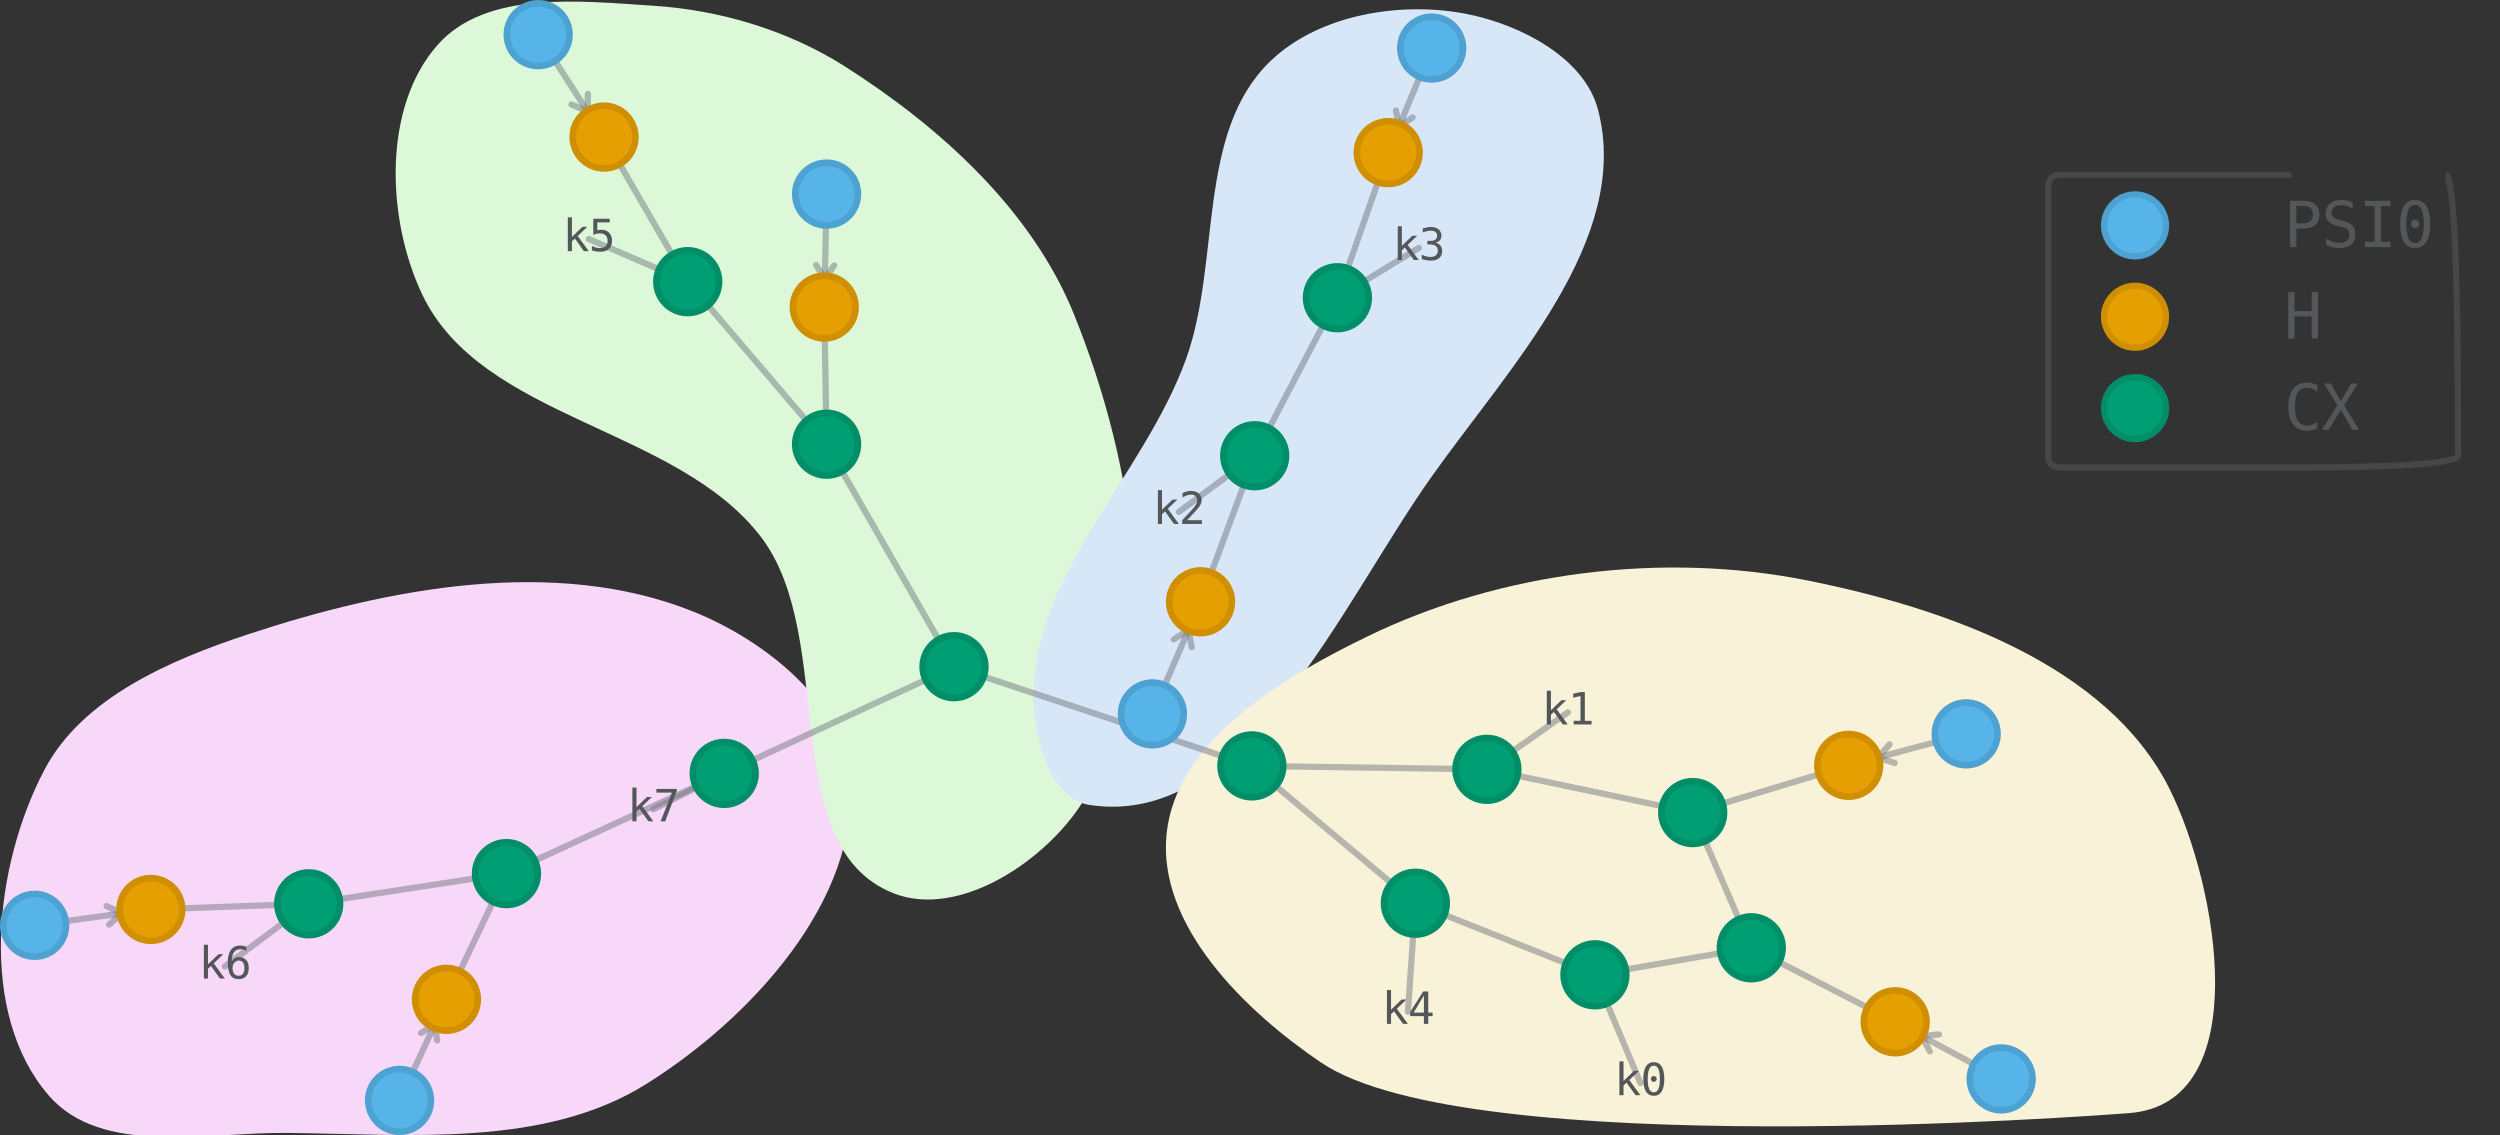 <?xml version="1.0" encoding="UTF-8" standalone="no"?>
<svg
   width="403.149pt"
   height="183.038pt"
   viewBox="0 0 403.149 183.038"
   version="1.1"
   id="svg112"
   sodipodi:docname="tn-distributed.svg"
   inkscape:version="1.3 (0e150ed, 2023-07-21)"
   xmlns:inkscape="http://www.inkscape.org/namespaces/inkscape"
   xmlns:sodipodi="http://sodipodi.sourceforge.net/DTD/sodipodi-0.dtd"
   xmlns:xlink="http://www.w3.org/1999/xlink"
   xmlns="http://www.w3.org/2000/svg"
   xmlns:svg="http://www.w3.org/2000/svg"
   xmlns:rdf="http://www.w3.org/1999/02/22-rdf-syntax-ns#"
   xmlns:cc="http://creativecommons.org/ns#"
   xmlns:dc="http://purl.org/dc/elements/1.1/">
  <rect x="0" y="0" width="403.149" height="183.038" fill="#333333" stroke="none"/>
  <sodipodi:namedview
     id="namedview112"
     pagecolor="#ffffff"
     bordercolor="#000000"
     borderopacity="0.25"
     inkscape:showpageshadow="2"
     inkscape:pageopacity="0.0"
     inkscape:pagecheckerboard="0"
     inkscape:deskcolor="#d1d1d1"
     inkscape:document-units="pt"
     inkscape:zoom="3.239047"
     inkscape:cx="269.36936"
     inkscape:cy="175.66896"
     inkscape:window-width="2560"
     inkscape:window-height="1359"
     inkscape:window-x="1470"
     inkscape:window-y="25"
     inkscape:window-maximized="1"
     inkscape:current-layer="svg112" />
  <defs
     id="defs1">
    <style
       type="text/css"
       id="style1">*{stroke-linejoin: round; stroke-linecap: butt}</style>
  </defs>
  <path
     style="fill:#f8d8f8;fill-opacity:1;stroke:none;stroke-width:3.3"
     d="m 39.827,102.345 c -12.417,4.111 -26.553,10.193 -32.648,21.766 -8.166,15.503 -10.784,39.323 0.695,52.562 8.496,9.798 25.469,5.889 38.437,6.02 19.472,0.197 41.378,2.455 57.887,-7.873 16.751,-10.478 34.521,-29.63 32.88,-49.32 -1.02,-12.243 -13.841,-22.274 -25.239,-26.86 -22.298,-8.972 -49.194,-3.849 -72.012,3.705 z"
     id="path115"
     sodipodi:nodetypes="aaaaaaaa" />
  <path
     style="fill:#dcf8d8;fill-opacity:1;stroke:none;stroke-width:3.3"
     d="M 70.623,7.178 C 61.67,17.224 62.306,35.311 68.076,47.468 c 9.606,20.24 41.046,21.327 54.646,39.132 12.393,16.225 2.347,49.842 21.303,57.424 10.609,4.243 24.846,-5.297 30.796,-15.051 13.589,-22.276 8.144,-54.066 -1.621,-78.264 C 166.393,33.843 151.511,20.392 136.151,10.651 127.06,4.886 116.098,1.614 105.355,0.926 93.616,0.175 78.449,-1.604 70.623,7.178 Z"
     id="path114"
     sodipodi:nodetypes="aaaaaaaaa" />
  <path
     style="fill:#d8e7f8;fill-opacity:1;stroke:none;stroke-width:3.3"
     d="M 204.921,9.802 C 192.872,21.311 196.922,42.216 191.26,57.887 184.39,76.902 165.913,93.151 166.716,113.353 c 0.247,6.226 2.74,15.475 8.896,16.44 25.192,3.948 40.502,-32.112 55.243,-52.918 C 243.376,59.202 263.163,38.663 257.7,17.705 255.518,9.332 245.277,4.045 236.799,2.309 226.106,0.119 212.815,2.263 204.921,9.802 Z"
     id="path113"
     sodipodi:nodetypes="aaaaaaaa" />
  <path
     style="fill:#f8f2d8;fill-opacity:1;stroke:none;stroke-width:3.3"
     d="m 220.663,102.558 c -13.684,6.622 -31.027,16.825 -32.545,31.951 -1.48,14.745 12.631,28.522 24.904,36.829 23.871,16.157 124.792,8.588 130.362,8.157 20.385,-1.578 14.312,-36.553 6.483,-52.267 -9.997,-20.068 -36.29,-29.166 -58.268,-33.597 -23.362,-4.71 -49.485,-1.454 -70.937,8.927 z"
     id="path112"
     sodipodi:nodetypes="aaasaaa" />
  <g
     id="line2d_1"
     transform="translate(-57.252,-126.641)">
    <path
       d="m 368.456,296.19 -1.314,-2.472 2.788,-0.263"
       clip-path="url(#pf2770eddc2)"
       style="fill:none;stroke:#737880;stroke-linecap:round;stroke-opacity:0.5"
       id="path2" />
  </g>
  <g
     id="line2d_2"
     transform="translate(-57.252,-126.641)">
    <path
       d="m 379.96,300.623 -17.092,-9.207"
       clip-path="url(#pf2770eddc2)"
       style="fill:none;stroke:#737880;stroke-linecap:round;stroke-opacity:0.5"
       id="path3" />
  </g>
  <g
     id="line2d_3"
     transform="translate(-57.252,-126.641)">
    <path
       d="M 362.788,249.696 360.109,248.79 361.976,246.665"
       clip-path="url(#pf2770eddc2)"
       style="fill:none;stroke:#737880;stroke-linecap:round;stroke-opacity:0.5"
       id="path4" />
  </g>
  <g
     id="line2d_4"
     transform="translate(-57.252,-126.641)">
    <path
       d="m 374.316,244.982 -18.942,5.077"
       clip-path="url(#pf2770eddc2)"
       style="fill:none;stroke:#737880;stroke-linecap:round;stroke-opacity:0.5"
       id="path5" />
  </g>
  <g
     id="line2d_5"
     transform="translate(-57.252,-126.641)">
    <path
       d="m 246.533,229.755 2.378,-1.549 0.515,2.791"
       clip-path="url(#pf2770eddc2)"
       style="fill:none;stroke:#737880;stroke-linecap:round;stroke-opacity:0.5"
       id="path6" />
  </g>
  <g
     id="line2d_6"
     transform="translate(-57.252,-126.641)">
    <path
       d="m 243.089,241.766 7.762,-18.08"
       clip-path="url(#pf2770eddc2)"
       style="fill:none;stroke:#737880;stroke-linecap:round;stroke-opacity:0.5"
       id="path7" />
  </g>
  <g
     id="line2d_7"
     transform="translate(-57.252,-126.641)">
    <path
       d="m 285.056,145.578 -2.191,1.463 -0.508,-2.585"
       clip-path="url(#pf2770eddc2)"
       style="fill:none;stroke:#737880;stroke-linecap:round;stroke-opacity:0.5"
       id="path8" />
  </g>
  <g
     id="line2d_8"
     transform="translate(-57.252,-126.641)">
    <path
       d="m 288.124,134.39 -7.012,16.868"
       clip-path="url(#pf2770eddc2)"
       style="fill:none;stroke:#737880;stroke-linecap:round;stroke-opacity:0.5"
       id="path9" />
  </g>
  <g
     id="line2d_9"
     transform="translate(-57.252,-126.641)">
    <path
       d="m 191.769,169.446 -1.502,2.156 -1.412,-2.216"
       clip-path="url(#pf2770eddc2)"
       style="fill:none;stroke:#737880;stroke-linecap:round;stroke-opacity:0.5"
       id="path10" />
  </g>
  <g
     id="line2d_10"
     transform="translate(-57.252,-126.641)">
    <path
       d="m 190.548,157.938 -0.376,18.218"
       clip-path="url(#pf2770eddc2)"
       style="fill:none;stroke:#737880;stroke-linecap:round;stroke-opacity:0.5"
       id="path11" />
  </g>
  <g
     id="line2d_11"
     transform="translate(-57.252,-126.641)">
    <path
       d="m 152.051,141.786 -0.047,2.832 -2.597,-1.132"
       clip-path="url(#pf2770eddc2)"
       style="fill:none;stroke:#737880;stroke-linecap:round;stroke-opacity:0.5"
       id="path12" />
  </g>
  <g
     id="line2d_12"
     transform="translate(-57.252,-126.641)">
    <path
       d="m 144.036,132.229 10.625,16.52"
       clip-path="url(#pf2770eddc2)"
       style="fill:none;stroke:#737880;stroke-linecap:round;stroke-opacity:0.5"
       id="path13" />
  </g>
  <g
     id="line2d_13"
     transform="translate(-57.252,-126.641)">
    <path
       d="m 74.441,272.746 2.454,1.192 -2.044,1.807"
       clip-path="url(#pf2770eddc2)"
       style="fill:none;stroke:#737880;stroke-linecap:round;stroke-opacity:0.5"
       id="path14" />
  </g>
  <g
     id="line2d_14"
     transform="translate(-57.252,-126.641)">
    <path
       d="m 62.84,275.859 18.74,-2.561"
       clip-path="url(#pf2770eddc2)"
       style="fill:none;stroke:#737880;stroke-linecap:round;stroke-opacity:0.5"
       id="path15" />
  </g>
  <g
     id="line2d_15"
     transform="translate(-57.252,-126.641)">
    <path
       d="m 125.147,293.22 2.211,-1.351 0.396,2.56"
       clip-path="url(#pf2770eddc2)"
       style="fill:none;stroke:#737880;stroke-linecap:round;stroke-opacity:0.5"
       id="path16" />
  </g>
  <g
     id="line2d_16"
     transform="translate(-57.252,-126.641)">
    <path
       d="m 121.687,304.091 7.561,-16.295"
       clip-path="url(#pf2770eddc2)"
       style="fill:none;stroke:#737880;stroke-linecap:round;stroke-opacity:0.5"
       id="path17" />
  </g>
  <g
     id="line2d_17"
     transform="translate(-57.252,-126.641)">
    <path
       d="m 362.868,291.416 -23.206,-11.933"
       clip-path="url(#pf2770eddc2)"
       style="fill:none;stroke:#737880;stroke-linecap:round;stroke-opacity:0.5"
       id="path18" />
  </g>
  <g
     id="line2d_18"
     transform="translate(-57.252,-126.641)">
    <path
       d="m 355.374,250.059 -25.155,7.619"
       clip-path="url(#pf2770eddc2)"
       style="fill:none;stroke:#737880;stroke-linecap:round;stroke-opacity:0.5"
       id="path19" />
  </g>
  <g
     id="line2d_19"
     transform="translate(-57.252,-126.641)">
    <path
       d="m 339.663,279.483 -9.444,-21.805"
       clip-path="url(#pf2770eddc2)"
       style="fill:none;stroke:#737880;stroke-linecap:round;stroke-opacity:0.5"
       id="path20" />
  </g>
  <g
     id="line2d_20"
     transform="translate(-57.252,-126.641)">
    <path
       d="m 250.851,223.686 8.735,-23.553"
       clip-path="url(#pf2770eddc2)"
       style="fill:none;stroke:#737880;stroke-linecap:round;stroke-opacity:0.5"
       id="path21" />
  </g>
  <g
     id="line2d_21"
     transform="translate(-57.252,-126.641)">
    <path
       d="m 281.112,151.258 -8.191,23.399"
       clip-path="url(#pf2770eddc2)"
       style="fill:none;stroke:#737880;stroke-linecap:round;stroke-opacity:0.5"
       id="path22" />
  </g>
  <g
     id="line2d_22"
     transform="translate(-57.252,-126.641)">
    <path
       d="M 259.586,200.133 247.36,209.178"
       clip-path="url(#pf2770eddc2)"
       style="fill:none;stroke:#737880;stroke-linecap:round;stroke-opacity:0.5"
       id="path23" />
  </g>
  <g
     id="line2d_23"
     transform="translate(-57.252,-126.641)">
    <path
       d="m 259.586,200.133 13.335,-25.476"
       clip-path="url(#pf2770eddc2)"
       style="fill:none;stroke:#737880;stroke-linecap:round;stroke-opacity:0.5"
       id="path24" />
  </g>
  <g
     id="line2d_24"
     transform="translate(-57.252,-126.641)">
    <path
       d="m 272.921,174.657 13.121,-8.037"
       clip-path="url(#pf2770eddc2)"
       style="fill:none;stroke:#737880;stroke-linecap:round;stroke-opacity:0.5"
       id="path25" />
  </g>
  <g
     id="line2d_25"
     transform="translate(-57.252,-126.641)">
    <path
       d="m 190.173,176.156 0.374,22.12"
       clip-path="url(#pf2770eddc2)"
       style="fill:none;stroke:#737880;stroke-linecap:round;stroke-opacity:0.5"
       id="path26" />
  </g>
  <g
     id="line2d_26"
     transform="translate(-57.252,-126.641)">
    <path
       d="m 154.661,148.748 13.497,23.316"
       clip-path="url(#pf2770eddc2)"
       style="fill:none;stroke:#737880;stroke-linecap:round;stroke-opacity:0.5"
       id="path27" />
  </g>
  <g
     id="line2d_27"
     transform="translate(-57.252,-126.641)">
    <path
       d="M 190.547,198.277 168.158,172.065"
       clip-path="url(#pf2770eddc2)"
       style="fill:none;stroke:#737880;stroke-linecap:round;stroke-opacity:0.5"
       id="path28" />
  </g>
  <g
     id="line2d_28"
     transform="translate(-57.252,-126.641)">
    <path
       d="m 168.158,172.065 -15.954,-6.878"
       clip-path="url(#pf2770eddc2)"
       style="fill:none;stroke:#737880;stroke-linecap:round;stroke-opacity:0.5"
       id="path29" />
  </g>
  <g
     id="line2d_29"
     transform="translate(-57.252,-126.641)">
    <path
       d="m 81.58,273.298 25.453,-0.907"
       clip-path="url(#pf2770eddc2)"
       style="fill:none;stroke:#737880;stroke-linecap:round;stroke-opacity:0.5"
       id="path30" />
  </g>
  <g
     id="line2d_30"
     transform="translate(-57.252,-126.641)">
    <path
       d="m 129.248,287.796 9.675,-20.276"
       clip-path="url(#pf2770eddc2)"
       style="fill:none;stroke:#737880;stroke-linecap:round;stroke-opacity:0.5"
       id="path31" />
  </g>
  <g
     id="line2d_31"
     transform="translate(-57.252,-126.641)">
    <path
       d="M 107.033,272.39 93.513,282.487"
       clip-path="url(#pf2770eddc2)"
       style="fill:none;stroke:#737880;stroke-linecap:round;stroke-opacity:0.5"
       id="path32" />
  </g>
  <g
     id="line2d_32"
     transform="translate(-57.252,-126.641)">
    <path
       d="m 107.033,272.39 31.89,-4.87"
       clip-path="url(#pf2770eddc2)"
       style="fill:none;stroke:#737880;stroke-linecap:round;stroke-opacity:0.5"
       id="path33" />
  </g>
  <g
     id="line2d_33"
     transform="translate(-57.252,-126.641)">
    <path
       d="m 190.547,198.277 20.546,35.874"
       clip-path="url(#pf2770eddc2)"
       style="fill:none;stroke:#737880;stroke-linecap:round;stroke-opacity:0.5"
       id="path34" />
  </g>
  <g
     id="line2d_34"
     transform="translate(-57.252,-126.641)">
    <path
       d="m 138.924,267.52 35.115,-16.163"
       clip-path="url(#pf2770eddc2)"
       style="fill:none;stroke:#737880;stroke-linecap:round;stroke-opacity:0.5"
       id="path35" />
  </g>
  <g
     id="line2d_35"
     transform="translate(-57.252,-126.641)">
    <path
       d="m 211.093,234.15 -37.054,17.207"
       clip-path="url(#pf2770eddc2)"
       style="fill:none;stroke:#737880;stroke-linecap:round;stroke-opacity:0.5"
       id="path36" />
  </g>
  <g
     id="line2d_36"
     transform="translate(-57.252,-126.641)">
    <path
       d="m 174.039,251.358 -11.424,5.778"
       clip-path="url(#pf2770eddc2)"
       style="fill:none;stroke:#737880;stroke-linecap:round;stroke-opacity:0.5"
       id="path37" />
  </g>
  <g
     id="line2d_37"
     transform="translate(-57.252,-126.641)">
    <path
       d="m 211.093,234.15 48.034,16.001"
       clip-path="url(#pf2770eddc2)"
       style="fill:none;stroke:#737880;stroke-linecap:round;stroke-opacity:0.5"
       id="path38" />
  </g>
  <g
     id="line2d_38"
     transform="translate(-57.252,-126.641)">
    <path
       d="m 330.219,257.678 -33.194,-6.976"
       clip-path="url(#pf2770eddc2)"
       style="fill:none;stroke:#737880;stroke-linecap:round;stroke-opacity:0.5"
       id="path39" />
  </g>
  <g
     id="line2d_39"
     transform="translate(-57.252,-126.641)">
    <path
       d="m 259.127,250.152 37.898,0.551"
       clip-path="url(#pf2770eddc2)"
       style="fill:none;stroke:#737880;stroke-linecap:round;stroke-opacity:0.5"
       id="path40" />
  </g>
  <g
     id="line2d_40"
     transform="translate(-57.252,-126.641)">
    <path
       d="m 297.025,250.702 13.051,-9.179"
       clip-path="url(#pf2770eddc2)"
       style="fill:none;stroke:#737880;stroke-linecap:round;stroke-opacity:0.5"
       id="path41" />
  </g>
  <g
     id="line2d_41"
     transform="translate(-57.252,-126.641)">
    <path
       d="m 259.127,250.152 26.367,22.146"
       clip-path="url(#pf2770eddc2)"
       style="fill:none;stroke:#737880;stroke-linecap:round;stroke-opacity:0.5"
       id="path42" />
  </g>
  <g
     id="line2d_42"
     transform="translate(-57.252,-126.641)">
    <path
       d="m 339.663,279.483 -25.21,4.358"
       clip-path="url(#pf2770eddc2)"
       style="fill:none;stroke:#737880;stroke-linecap:round;stroke-opacity:0.5"
       id="path43" />
  </g>
  <g
     id="line2d_43"
     transform="translate(-57.252,-126.641)">
    <path
       d="m 285.494,272.298 -1.197,17.502"
       clip-path="url(#pf2770eddc2)"
       style="fill:none;stroke:#737880;stroke-linecap:round;stroke-opacity:0.5"
       id="path44" />
  </g>
  <g
     id="line2d_44"
     transform="translate(-57.252,-126.641)">
    <path
       d="m 285.494,272.298 28.959,11.543"
       clip-path="url(#pf2770eddc2)"
       style="fill:none;stroke:#737880;stroke-linecap:round;stroke-opacity:0.5"
       id="path45" />
  </g>
  <g
     id="line2d_45"
     transform="translate(-57.252,-126.641)">
    <path
       d="m 314.453,283.841 7.333,17.458"
       clip-path="url(#pf2770eddc2)"
       style="fill:none;stroke:#737880;stroke-linecap:round;stroke-opacity:0.5"
       id="path46" />
  </g>
  <g
     id="patch_2"
     transform="translate(-57.252,-126.641)">
    <path
       d="M 247.36,209.178 Z"
       clip-path="url(#pf2770eddc2)"
       style="fill:#ffffff"
       id="path47" />
  </g>
  <g
     id="patch_3"
     transform="translate(-57.252,-126.641)">
    <path
       d="M 286.042,166.62 Z"
       clip-path="url(#pf2770eddc2)"
       style="fill:#ffffff"
       id="path48" />
  </g>
  <g
     id="patch_4"
     transform="translate(-57.252,-126.641)">
    <path
       d="M 152.205,165.186 Z"
       clip-path="url(#pf2770eddc2)"
       style="fill:#ffffff"
       id="path49" />
  </g>
  <g
     id="patch_5"
     transform="translate(-57.252,-126.641)">
    <path
       d="M 93.513,282.487 Z"
       clip-path="url(#pf2770eddc2)"
       style="fill:#ffffff"
       id="path50" />
  </g>
  <g
     id="patch_6"
     transform="translate(-57.252,-126.641)">
    <path
       d="M 162.615,257.136 Z"
       clip-path="url(#pf2770eddc2)"
       style="fill:#ffffff"
       id="path51" />
  </g>
  <g
     id="patch_7"
     transform="translate(-57.252,-126.641)">
    <path
       d="M 310.076,241.523 Z"
       clip-path="url(#pf2770eddc2)"
       style="fill:#ffffff"
       id="path52" />
  </g>
  <g
     id="patch_8"
     transform="translate(-57.252,-126.641)">
    <path
       d="M 284.297,289.8 Z"
       clip-path="url(#pf2770eddc2)"
       style="fill:#ffffff"
       id="path53" />
  </g>
  <g
     id="patch_9"
     transform="translate(-57.252,-126.641)">
    <path
       d="M 321.785,301.299 Z"
       clip-path="url(#pf2770eddc2)"
       style="fill:#ffffff"
       id="path54" />
  </g>
  <g
     id="patch_10"
     transform="translate(-57.252,-126.641)">
    <path
       d="m 379.96,305.675 c 1.34,0 2.625,-0.532 3.573,-1.48 0.947,-0.947 1.48,-2.233 1.48,-3.573 0,-1.34 -0.532,-2.625 -1.48,-3.573 -0.947,-0.947 -2.233,-1.48 -3.573,-1.48 -1.34,0 -2.625,0.532 -3.573,1.48 -0.947,0.947 -1.48,2.233 -1.48,3.573 0,1.34 0.532,2.625 1.48,3.573 0.947,0.947 2.233,1.48 3.573,1.48 z"
       clip-path="url(#pf2770eddc2)"
       style="fill:#56b4e9;stroke:#4da2d2;stroke-width:1.07;stroke-linejoin:miter"
       id="path55" />
  </g>
  <g
     id="patch_11"
     transform="translate(-57.252,-126.641)">
    <path
       d="m 374.316,250.035 c 1.34,0 2.625,-0.532 3.573,-1.48 0.947,-0.947 1.48,-2.233 1.48,-3.573 0,-1.34 -0.532,-2.625 -1.48,-3.573 -0.947,-0.947 -2.233,-1.48 -3.573,-1.48 -1.34,0 -2.625,0.532 -3.573,1.48 -0.947,0.947 -1.48,2.233 -1.48,3.573 0,1.34 0.532,2.625 1.48,3.573 0.947,0.947 2.233,1.48 3.573,1.48 z"
       clip-path="url(#pf2770eddc2)"
       style="fill:#56b4e9;stroke:#4da2d2;stroke-width:1.07;stroke-linejoin:miter"
       id="path56" />
  </g>
  <g
     id="patch_12"
     transform="translate(-57.252,-126.641)">
    <path
       d="m 243.089,246.819 c 1.34,0 2.625,-0.532 3.573,-1.48 0.947,-0.947 1.48,-2.233 1.48,-3.573 0,-1.34 -0.532,-2.625 -1.48,-3.573 -0.947,-0.947 -2.233,-1.48 -3.573,-1.48 -1.34,0 -2.625,0.532 -3.573,1.48 -0.947,0.947 -1.48,2.233 -1.48,3.573 0,1.34 0.532,2.625 1.48,3.573 0.947,0.947 2.233,1.48 3.573,1.48 z"
       clip-path="url(#pf2770eddc2)"
       style="fill:#56b4e9;stroke:#4da2d2;stroke-width:1.07;stroke-linejoin:miter"
       id="path57" />
  </g>
  <g
     id="patch_13"
     transform="translate(-57.252,-126.641)">
    <path
       d="m 288.124,139.442 c 1.34,0 2.625,-0.532 3.573,-1.48 0.947,-0.947 1.48,-2.233 1.48,-3.573 0,-1.34 -0.532,-2.625 -1.48,-3.573 -0.947,-0.947 -2.233,-1.48 -3.573,-1.48 -1.34,0 -2.625,0.532 -3.573,1.48 -0.947,0.947 -1.48,2.233 -1.48,3.573 0,1.34 0.532,2.625 1.48,3.573 0.947,0.947 2.233,1.48 3.573,1.48 z"
       clip-path="url(#pf2770eddc2)"
       style="fill:#56b4e9;stroke:#4da2d2;stroke-width:1.07;stroke-linejoin:miter"
       id="path58" />
  </g>
  <g
     id="patch_14"
     transform="translate(-57.252,-126.641)">
    <path
       d="m 190.548,162.991 c 1.34,0 2.625,-0.532 3.573,-1.48 0.947,-0.947 1.48,-2.233 1.48,-3.573 0,-1.34 -0.532,-2.625 -1.48,-3.573 -0.947,-0.947 -2.233,-1.48 -3.573,-1.48 -1.34,0 -2.625,0.532 -3.573,1.48 -0.947,0.947 -1.48,2.233 -1.48,3.573 0,1.34 0.532,2.625 1.48,3.573 0.947,0.947 2.233,1.48 3.573,1.48 z"
       clip-path="url(#pf2770eddc2)"
       style="fill:#56b4e9;stroke:#4da2d2;stroke-width:1.07;stroke-linejoin:miter"
       id="path59" />
  </g>
  <g
     id="patch_15"
     transform="translate(-57.252,-126.641)">
    <path
       d="m 144.036,137.281 c 1.34,0 2.625,-0.532 3.573,-1.48 0.947,-0.947 1.48,-2.233 1.48,-3.573 0,-1.34 -0.532,-2.625 -1.48,-3.573 -0.947,-0.947 -2.233,-1.48 -3.573,-1.48 -1.34,0 -2.625,0.532 -3.573,1.48 -0.947,0.947 -1.48,2.233 -1.48,3.573 0,1.34 0.532,2.625 1.48,3.573 0.947,0.947 2.233,1.48 3.573,1.48 z"
       clip-path="url(#pf2770eddc2)"
       style="fill:#56b4e9;stroke:#4da2d2;stroke-width:1.07;stroke-linejoin:miter"
       id="path60" />
  </g>
  <g
     id="patch_16"
     transform="translate(-57.252,-126.641)">
    <path
       d="m 62.84,280.911 c 1.34,0 2.625,-0.532 3.573,-1.48 0.947,-0.947 1.48,-2.233 1.48,-3.573 0,-1.34 -0.532,-2.625 -1.48,-3.573 -0.947,-0.947 -2.233,-1.48 -3.573,-1.48 -1.34,0 -2.625,0.532 -3.573,1.48 -0.947,0.947 -1.48,2.233 -1.48,3.573 0,1.34 0.532,2.625 1.48,3.573 0.947,0.947 2.233,1.48 3.573,1.48 z"
       clip-path="url(#pf2770eddc2)"
       style="fill:#56b4e9;stroke:#4da2d2;stroke-width:1.07;stroke-linejoin:miter"
       id="path61" />
  </g>
  <g
     id="patch_17"
     transform="translate(-57.252,-126.641)">
    <path
       d="m 121.687,309.144 c 1.34,0 2.625,-0.532 3.573,-1.48 0.947,-0.947 1.48,-2.233 1.48,-3.573 0,-1.34 -0.532,-2.625 -1.48,-3.573 -0.947,-0.947 -2.233,-1.48 -3.573,-1.48 -1.34,0 -2.625,0.532 -3.573,1.48 -0.947,0.947 -1.48,2.233 -1.48,3.573 0,1.34 0.532,2.625 1.48,3.573 0.947,0.947 2.233,1.48 3.573,1.48 z"
       clip-path="url(#pf2770eddc2)"
       style="fill:#56b4e9;stroke:#4da2d2;stroke-width:1.07;stroke-linejoin:miter"
       id="path62" />
  </g>
  <g
     id="patch_18"
     transform="translate(-57.252,-126.641)">
    <path
       d="m 362.868,296.468 c 1.34,0 2.625,-0.532 3.573,-1.48 0.947,-0.947 1.48,-2.233 1.48,-3.573 0,-1.34 -0.532,-2.625 -1.48,-3.573 -0.947,-0.947 -2.233,-1.48 -3.573,-1.48 -1.34,0 -2.625,0.532 -3.573,1.48 -0.947,0.947 -1.48,2.233 -1.48,3.573 0,1.34 0.532,2.625 1.48,3.573 0.947,0.947 2.233,1.48 3.573,1.48 z"
       clip-path="url(#pf2770eddc2)"
       style="fill:#e69f00;stroke:#cf8f00;stroke-width:1.07;stroke-linejoin:miter"
       id="path63" />
  </g>
  <g
     id="patch_19"
     transform="translate(-57.252,-126.641)">
    <path
       d="m 355.374,255.112 c 1.34,0 2.625,-0.532 3.573,-1.48 0.947,-0.947 1.48,-2.233 1.48,-3.573 0,-1.34 -0.532,-2.625 -1.48,-3.573 -0.947,-0.947 -2.233,-1.48 -3.573,-1.48 -1.34,0 -2.625,0.532 -3.573,1.48 -0.947,0.947 -1.48,2.233 -1.48,3.573 0,1.34 0.532,2.625 1.48,3.573 0.947,0.947 2.233,1.48 3.573,1.48 z"
       clip-path="url(#pf2770eddc2)"
       style="fill:#e69f00;stroke:#cf8f00;stroke-width:1.07;stroke-linejoin:miter"
       id="path64" />
  </g>
  <g
     id="patch_20"
     transform="translate(-57.252,-126.641)">
    <path
       d="m 250.851,228.738 c 1.34,0 2.625,-0.532 3.573,-1.48 0.947,-0.947 1.48,-2.233 1.48,-3.573 0,-1.34 -0.532,-2.625 -1.48,-3.573 -0.947,-0.947 -2.233,-1.48 -3.573,-1.48 -1.34,0 -2.625,0.532 -3.573,1.48 -0.947,0.947 -1.48,2.233 -1.48,3.573 0,1.34 0.532,2.625 1.48,3.573 0.947,0.947 2.233,1.48 3.573,1.48 z"
       clip-path="url(#pf2770eddc2)"
       style="fill:#e69f00;stroke:#cf8f00;stroke-width:1.07;stroke-linejoin:miter"
       id="path65" />
  </g>
  <g
     id="patch_21"
     transform="translate(-57.252,-126.641)">
    <path
       d="m 281.112,156.31 c 1.34,0 2.625,-0.532 3.573,-1.48 0.947,-0.947 1.48,-2.233 1.48,-3.573 0,-1.34 -0.532,-2.625 -1.48,-3.573 -0.947,-0.947 -2.233,-1.48 -3.573,-1.48 -1.34,0 -2.625,0.532 -3.573,1.48 -0.947,0.947 -1.48,2.233 -1.48,3.573 0,1.34 0.532,2.625 1.48,3.573 0.947,0.947 2.233,1.48 3.573,1.48 z"
       clip-path="url(#pf2770eddc2)"
       style="fill:#e69f00;stroke:#cf8f00;stroke-width:1.07;stroke-linejoin:miter"
       id="path66" />
  </g>
  <g
     id="patch_22"
     transform="translate(-57.252,-126.641)">
    <path
       d="m 190.173,181.209 c 1.34,0 2.625,-0.532 3.573,-1.48 0.947,-0.947 1.48,-2.233 1.48,-3.573 0,-1.34 -0.532,-2.625 -1.48,-3.573 -0.947,-0.947 -2.233,-1.48 -3.573,-1.48 -1.34,0 -2.625,0.532 -3.573,1.48 -0.947,0.947 -1.48,2.233 -1.48,3.573 0,1.34 0.532,2.625 1.48,3.573 0.947,0.947 2.233,1.48 3.573,1.48 z"
       clip-path="url(#pf2770eddc2)"
       style="fill:#e69f00;stroke:#cf8f00;stroke-width:1.07;stroke-linejoin:miter"
       id="path67" />
  </g>
  <g
     id="patch_23"
     transform="translate(-57.252,-126.641)">
    <path
       d="m 154.661,153.801 c 1.34,0 2.625,-0.532 3.573,-1.48 0.947,-0.947 1.48,-2.233 1.48,-3.573 0,-1.34 -0.532,-2.625 -1.48,-3.573 -0.947,-0.947 -2.233,-1.48 -3.573,-1.48 -1.34,0 -2.625,0.532 -3.573,1.48 -0.947,0.947 -1.48,2.233 -1.48,3.573 0,1.34 0.532,2.625 1.48,3.573 0.947,0.947 2.233,1.48 3.573,1.48 z"
       clip-path="url(#pf2770eddc2)"
       style="fill:#e69f00;stroke:#cf8f00;stroke-width:1.07;stroke-linejoin:miter"
       id="path68" />
  </g>
  <g
     id="patch_24"
     transform="translate(-57.252,-126.641)">
    <path
       d="m 81.58,278.35 c 1.34,0 2.625,-0.532 3.573,-1.48 0.947,-0.947 1.48,-2.233 1.48,-3.573 0,-1.34 -0.532,-2.625 -1.48,-3.573 -0.947,-0.947 -2.233,-1.48 -3.573,-1.48 -1.34,0 -2.625,0.532 -3.573,1.48 -0.947,0.947 -1.48,2.233 -1.48,3.573 0,1.34 0.532,2.625 1.48,3.573 0.947,0.947 2.233,1.48 3.573,1.48 z"
       clip-path="url(#pf2770eddc2)"
       style="fill:#e69f00;stroke:#cf8f00;stroke-width:1.07;stroke-linejoin:miter"
       id="path69" />
  </g>
  <g
     id="patch_25"
     transform="translate(-57.252,-126.641)">
    <path
       d="m 129.248,292.848 c 1.34,0 2.625,-0.532 3.573,-1.48 0.947,-0.947 1.48,-2.233 1.48,-3.573 0,-1.34 -0.532,-2.625 -1.48,-3.573 -0.947,-0.947 -2.233,-1.48 -3.573,-1.48 -1.34,0 -2.625,0.532 -3.573,1.48 -0.947,0.947 -1.48,2.233 -1.48,3.573 0,1.34 0.532,2.625 1.48,3.573 0.947,0.947 2.233,1.48 3.573,1.48 z"
       clip-path="url(#pf2770eddc2)"
       style="fill:#e69f00;stroke:#cf8f00;stroke-width:1.07;stroke-linejoin:miter"
       id="path70" />
  </g>
  <g
     id="patch_26"
     transform="translate(-57.252,-126.641)">
    <path
       d="m 339.663,284.535 c 1.34,0 2.625,-0.532 3.573,-1.48 0.947,-0.947 1.48,-2.233 1.48,-3.573 0,-1.34 -0.532,-2.625 -1.48,-3.573 -0.947,-0.947 -2.233,-1.48 -3.573,-1.48 -1.34,0 -2.625,0.532 -3.573,1.48 -0.947,0.947 -1.48,2.233 -1.48,3.573 0,1.34 0.532,2.625 1.48,3.573 0.947,0.947 2.233,1.48 3.573,1.48 z"
       clip-path="url(#pf2770eddc2)"
       style="fill:#009e73;stroke:#008e68;stroke-width:1.07;stroke-linejoin:miter"
       id="path71" />
  </g>
  <g
     id="patch_27"
     transform="translate(-57.252,-126.641)">
    <path
       d="m 330.219,262.73 c 1.34,0 2.625,-0.532 3.573,-1.48 0.947,-0.947 1.48,-2.233 1.48,-3.573 0,-1.34 -0.532,-2.625 -1.48,-3.573 -0.947,-0.947 -2.233,-1.48 -3.573,-1.48 -1.34,0 -2.625,0.532 -3.573,1.48 -0.947,0.947 -1.48,2.233 -1.48,3.573 0,1.34 0.532,2.625 1.48,3.573 0.947,0.947 2.233,1.48 3.573,1.48 z"
       clip-path="url(#pf2770eddc2)"
       style="fill:#009e73;stroke:#008e68;stroke-width:1.07;stroke-linejoin:miter"
       id="path72" />
  </g>
  <g
     id="patch_28"
     transform="translate(-57.252,-126.641)">
    <path
       d="m 259.586,205.186 c 1.34,0 2.625,-0.532 3.573,-1.48 0.947,-0.947 1.48,-2.233 1.48,-3.573 0,-1.34 -0.532,-2.625 -1.48,-3.573 -0.947,-0.947 -2.233,-1.48 -3.573,-1.48 -1.34,0 -2.625,0.532 -3.573,1.48 -0.947,0.947 -1.48,2.233 -1.48,3.573 0,1.34 0.532,2.625 1.48,3.573 0.947,0.947 2.233,1.48 3.573,1.48 z"
       clip-path="url(#pf2770eddc2)"
       style="fill:#009e73;stroke:#008e68;stroke-width:1.07;stroke-linejoin:miter"
       id="path73" />
  </g>
  <g
     id="patch_29"
     transform="translate(-57.252,-126.641)">
    <path
       d="m 272.921,179.709 c 1.34,0 2.625,-0.532 3.573,-1.48 0.947,-0.947 1.48,-2.233 1.48,-3.573 0,-1.34 -0.532,-2.625 -1.48,-3.573 -0.947,-0.947 -2.233,-1.48 -3.573,-1.48 -1.34,0 -2.625,0.532 -3.573,1.48 -0.947,0.947 -1.48,2.233 -1.48,3.573 0,1.34 0.532,2.625 1.48,3.573 0.947,0.947 2.233,1.48 3.573,1.48 z"
       clip-path="url(#pf2770eddc2)"
       style="fill:#009e73;stroke:#008e68;stroke-width:1.07;stroke-linejoin:miter"
       id="path74" />
  </g>
  <g
     id="patch_30"
     transform="translate(-57.252,-126.641)">
    <path
       d="m 190.547,203.329 c 1.34,0 2.625,-0.532 3.573,-1.48 0.947,-0.947 1.48,-2.233 1.48,-3.573 0,-1.34 -0.532,-2.625 -1.48,-3.573 -0.947,-0.947 -2.233,-1.48 -3.573,-1.48 -1.34,0 -2.625,0.532 -3.573,1.48 -0.947,0.947 -1.48,2.233 -1.48,3.573 0,1.34 0.532,2.625 1.48,3.573 0.947,0.947 2.233,1.48 3.573,1.48 z"
       clip-path="url(#pf2770eddc2)"
       style="fill:#009e73;stroke:#008e68;stroke-width:1.07;stroke-linejoin:miter"
       id="path75" />
  </g>
  <g
     id="patch_31"
     transform="translate(-57.252,-126.641)">
    <path
       d="m 168.158,177.117 c 1.34,0 2.625,-0.532 3.573,-1.48 0.947,-0.947 1.48,-2.233 1.48,-3.573 0,-1.34 -0.532,-2.625 -1.48,-3.573 -0.947,-0.947 -2.233,-1.48 -3.573,-1.48 -1.34,0 -2.625,0.532 -3.573,1.48 -0.947,0.947 -1.48,2.233 -1.48,3.573 0,1.34 0.532,2.625 1.48,3.573 0.947,0.947 2.233,1.48 3.573,1.48 z"
       clip-path="url(#pf2770eddc2)"
       style="fill:#009e73;stroke:#008e68;stroke-width:1.07;stroke-linejoin:miter"
       id="path76" />
  </g>
  <g
     id="patch_32"
     transform="translate(-57.252,-126.641)">
    <path
       d="m 107.033,277.443 c 1.34,0 2.625,-0.532 3.573,-1.48 0.947,-0.947 1.48,-2.233 1.48,-3.573 0,-1.34 -0.532,-2.625 -1.48,-3.573 -0.947,-0.947 -2.233,-1.48 -3.573,-1.48 -1.34,0 -2.625,0.532 -3.573,1.48 -0.947,0.947 -1.48,2.233 -1.48,3.573 0,1.34 0.532,2.625 1.48,3.573 0.947,0.947 2.233,1.48 3.573,1.48 z"
       clip-path="url(#pf2770eddc2)"
       style="fill:#009e73;stroke:#008e68;stroke-width:1.07;stroke-linejoin:miter"
       id="path77" />
  </g>
  <g
     id="patch_33"
     transform="translate(-57.252,-126.641)">
    <path
       d="m 138.924,272.573 c 1.34,0 2.625,-0.532 3.573,-1.48 0.947,-0.947 1.48,-2.233 1.48,-3.573 0,-1.34 -0.532,-2.625 -1.48,-3.573 -0.947,-0.947 -2.233,-1.48 -3.573,-1.48 -1.34,0 -2.625,0.532 -3.573,1.48 -0.947,0.947 -1.48,2.233 -1.48,3.573 0,1.34 0.532,2.625 1.48,3.573 0.947,0.947 2.233,1.48 3.573,1.48 z"
       clip-path="url(#pf2770eddc2)"
       style="fill:#009e73;stroke:#008e68;stroke-width:1.07;stroke-linejoin:miter"
       id="path78" />
  </g>
  <g
     id="patch_34"
     transform="translate(-57.252,-126.641)">
    <path
       d="m 211.093,239.203 c 1.34,0 2.625,-0.532 3.573,-1.48 0.947,-0.947 1.48,-2.233 1.48,-3.573 0,-1.34 -0.532,-2.625 -1.48,-3.573 -0.947,-0.947 -2.233,-1.48 -3.573,-1.48 -1.34,0 -2.625,0.532 -3.573,1.48 -0.947,0.947 -1.48,2.233 -1.48,3.573 0,1.34 0.532,2.625 1.48,3.573 0.947,0.947 2.233,1.48 3.573,1.48 z"
       clip-path="url(#pf2770eddc2)"
       style="fill:#009e73;stroke:#008e68;stroke-width:1.07;stroke-linejoin:miter"
       id="path79" />
  </g>
  <g
     id="patch_35"
     transform="translate(-57.252,-126.641)">
    <path
       d="m 174.039,256.41 c 1.34,0 2.625,-0.532 3.573,-1.48 0.947,-0.947 1.48,-2.233 1.48,-3.573 0,-1.34 -0.532,-2.625 -1.48,-3.573 -0.947,-0.947 -2.233,-1.48 -3.573,-1.48 -1.34,0 -2.625,0.532 -3.573,1.48 -0.947,0.947 -1.48,2.233 -1.48,3.573 0,1.34 0.532,2.625 1.48,3.573 0.947,0.947 2.233,1.48 3.573,1.48 z"
       clip-path="url(#pf2770eddc2)"
       style="fill:#009e73;stroke:#008e68;stroke-width:1.07;stroke-linejoin:miter"
       id="path80" />
  </g>
  <g
     id="patch_36"
     transform="translate(-57.252,-126.641)">
    <path
       d="m 259.127,255.204 c 1.34,0 2.625,-0.532 3.573,-1.48 0.947,-0.947 1.48,-2.233 1.48,-3.573 0,-1.34 -0.532,-2.625 -1.48,-3.573 -0.947,-0.947 -2.233,-1.48 -3.573,-1.48 -1.34,0 -2.625,0.532 -3.573,1.48 -0.947,0.947 -1.48,2.233 -1.48,3.573 0,1.34 0.532,2.625 1.48,3.573 0.947,0.947 2.233,1.48 3.573,1.48 z"
       clip-path="url(#pf2770eddc2)"
       style="fill:#009e73;stroke:#008e68;stroke-width:1.07;stroke-linejoin:miter"
       id="path81" />
  </g>
  <g
     id="patch_37"
     transform="translate(-57.252,-126.641)">
    <path
       d="m 297.025,255.755 c 1.34,0 2.625,-0.532 3.573,-1.48 0.947,-0.947 1.48,-2.233 1.48,-3.573 0,-1.34 -0.532,-2.625 -1.48,-3.573 -0.947,-0.947 -2.233,-1.48 -3.573,-1.48 -1.34,0 -2.625,0.532 -3.573,1.48 -0.947,0.947 -1.48,2.233 -1.48,3.573 0,1.34 0.532,2.625 1.48,3.573 0.947,0.947 2.233,1.48 3.573,1.48 z"
       clip-path="url(#pf2770eddc2)"
       style="fill:#009e73;stroke:#008e68;stroke-width:1.07;stroke-linejoin:miter"
       id="path82" />
  </g>
  <g
     id="patch_38"
     transform="translate(-57.252,-126.641)">
    <path
       d="m 285.494,277.35 c 1.34,0 2.625,-0.532 3.573,-1.48 0.947,-0.947 1.48,-2.233 1.48,-3.573 0,-1.34 -0.532,-2.625 -1.48,-3.573 -0.947,-0.947 -2.233,-1.48 -3.573,-1.48 -1.34,0 -2.625,0.532 -3.573,1.48 -0.947,0.947 -1.48,2.233 -1.48,3.573 0,1.34 0.532,2.625 1.48,3.573 0.947,0.947 2.233,1.48 3.573,1.48 z"
       clip-path="url(#pf2770eddc2)"
       style="fill:#009e73;stroke:#008e68;stroke-width:1.07;stroke-linejoin:miter"
       id="path83" />
  </g>
  <g
     id="patch_39"
     transform="translate(-57.252,-126.641)">
    <path
       d="m 314.453,288.893 c 1.34,0 2.625,-0.532 3.573,-1.48 0.947,-0.947 1.48,-2.233 1.48,-3.573 0,-1.34 -0.532,-2.625 -1.48,-3.573 -0.947,-0.947 -2.233,-1.48 -3.573,-1.48 -1.34,0 -2.625,0.532 -3.573,1.48 -0.947,0.947 -1.48,2.233 -1.48,3.573 0,1.34 0.532,2.625 1.48,3.573 0.947,0.947 2.233,1.48 3.573,1.48 z"
       clip-path="url(#pf2770eddc2)"
       style="fill:#009e73;stroke:#008e68;stroke-width:1.07;stroke-linejoin:miter"
       id="path84" />
  </g>
  <g
     id="text_1"
     transform="translate(-57.252,-126.641)">
    <!-- k2 -->
    <g
       style="fill:#545759"
       transform="matrix(0.07,0,0,-0.07,243.145,211.128)"
       id="g85">
      <defs
         id="defs84">
        <path
           id="DejaVuSansMono-6b"
           d="m 738,4863 h 593 V 2047 l 1510,1453 h 700 L 2163,2181 3756,0 H 3053 L 1759,1806 1331,1403 V 0 H 738 Z"
           transform="scale(0.016)" />
        <path
           id="DejaVuSansMono-32"
           d="M 1166,531 H 3309 V 0 H 475 v 531 q 584,616 1021,1088 438,472 604,665 313,382 422,618 109,236 109,482 0,391 -230,613 -229,222 -629,222 -284,0 -597,-103 -312,-103 -662,-313 v 638 q 321,153 632,231 311,78 614,78 685,0 1102,-364 417,-364 417,-955 0,-300 -139,-600 Q 3000,2531 2688,2169 2513,1966 2180,1606 1847,1247 1166,531 Z"
           transform="scale(0.016)" />
      </defs>
      <use
         xlink:href="#DejaVuSansMono-6b"
         id="use84" />
      <use
         xlink:href="#DejaVuSansMono-32"
         x="60.205"
         id="use85" />
    </g>
  </g>
  <g
     id="text_2"
     transform="translate(-57.252,-126.641)">
    <!-- k3 -->
    <g
       style="fill:#545759"
       transform="matrix(0.07,0,0,-0.07,281.827,168.57)"
       id="g87">
      <defs
         id="defs85">
        <path
           id="DejaVuSansMono-33"
           d="m 2425,2497 q 459,-122 703,-433 244,-311 244,-776 0,-644 -433,-1012 -433,-367 -1198,-367 -322,0 -657,60 -334,59 -656,172 v 628 q 319,-166 628,-247 310,-81 616,-81 519,0 797,234 278,234 278,675 0,406 -278,645 -278,239 -753,239 h -482 v 519 h 482 q 434,0 678,190 244,191 244,532 0,359 -227,551 -227,193 -645,193 -278,0 -575,-63 -297,-62 -622,-187 v 581 q 378,100 673,150 296,50 524,50 681,0 1089,-342 408,-342 408,-908 0,-384 -215,-641 -214,-256 -623,-362 z"
           transform="scale(0.016)" />
      </defs>
      <use
         xlink:href="#DejaVuSansMono-6b"
         id="use86" />
      <use
         xlink:href="#DejaVuSansMono-33"
         x="60.205"
         id="use87" />
    </g>
  </g>
  <g
     id="text_3"
     transform="translate(-57.252,-126.641)">
    <!-- k5 -->
    <g
       style="fill:#545759"
       transform="matrix(0.07,0,0,-0.07,147.99,167.136)"
       id="g89">
      <defs
         id="defs87">
        <path
           id="DejaVuSansMono-35"
           d="M 647,4666 H 3009 V 4134 H 1222 V 2988 q 134,50 270,73 136,23 274,23 725,0 1150,-428 425,-428 425,-1159 Q 3341,759 2895,334 2450,-91 1678,-91 1306,-91 998,-41 691,9 447,109 v 641 q 287,-156 578,-233 291,-76 594,-76 522,0 804,275 283,275 283,781 0,500 -292,778 -292,278 -814,278 -253,0 -494,-58 -240,-57 -459,-173 z"
           transform="scale(0.016)" />
      </defs>
      <use
         xlink:href="#DejaVuSansMono-6b"
         id="use88" />
      <use
         xlink:href="#DejaVuSansMono-35"
         x="60.205"
         id="use89" />
    </g>
  </g>
  <g
     id="text_4"
     transform="translate(-57.252,-126.641)">
    <!-- k6 -->
    <g
       style="fill:#545759"
       transform="matrix(0.07,0,0,-0.07,89.299,284.437)"
       id="g91">
      <defs
         id="defs89">
        <path
           id="DejaVuSansMono-36"
           d="m 3097,4563 v -582 q -197,116 -419,177 -222,61 -462,61 -600,0 -910,-452 -309,-451 -309,-1329 150,312 415,479 266,167 610,167 675,0 1045,-414 371,-414 371,-1173 0,-756 -382,-1172 -381,-416 -1072,-416 -812,0 -1190,583 -378,583 -378,1836 0,1181 454,1801 455,621 1318,621 231,0 462,-49 231,-48 447,-138 z M 1972,2591 q -403,0 -635,-291 -231,-291 -231,-803 0,-513 231,-804 232,-290 635,-290 419,0 631,276 213,277 213,818 0,544 -213,819 -212,275 -631,275 z"
           transform="scale(0.016)" />
      </defs>
      <use
         xlink:href="#DejaVuSansMono-6b"
         id="use90" />
      <use
         xlink:href="#DejaVuSansMono-36"
         x="60.205"
         id="use91" />
    </g>
  </g>
  <g
     id="text_5"
     transform="translate(-57.252,-126.641)">
    <!-- k7 -->
    <g
       style="fill:#545759"
       transform="matrix(0.07,0,0,-0.07,158.401,259.086)"
       id="g93">
      <defs
         id="defs91">
        <path
           id="DejaVuSansMono-37"
           d="M 434,4666 H 3372 V 4397 L 1703,0 H 1044 L 2669,4134 H 434 Z"
           transform="scale(0.016)" />
      </defs>
      <use
         xlink:href="#DejaVuSansMono-6b"
         id="use92" />
      <use
         xlink:href="#DejaVuSansMono-37"
         x="60.205"
         id="use93" />
    </g>
  </g>
  <g
     id="text_6"
     transform="translate(-57.252,-126.641)">
    <!-- k1 -->
    <g
       style="fill:#545759"
       transform="matrix(0.07,0,0,-0.07,305.862,243.473)"
       id="g95">
      <defs
         id="defs93">
        <path
           id="DejaVuSansMono-31"
           d="m 844,531 h 981 V 4097 L 769,3859 v 575 l 1050,232 h 631 V 531 h 969 V 0 H 844 Z"
           transform="scale(0.016)" />
      </defs>
      <use
         xlink:href="#DejaVuSansMono-6b"
         id="use94" />
      <use
         xlink:href="#DejaVuSansMono-31"
         x="60.205"
         id="use95" />
    </g>
  </g>
  <g
     id="text_7"
     transform="translate(-57.252,-126.641)">
    <!-- k4 -->
    <g
       style="fill:#545759"
       transform="matrix(0.07,0,0,-0.07,280.082,291.75)"
       id="g97">
      <defs
         id="defs95">
        <path
           id="DejaVuSansMono-34"
           d="M 2297,4091 825,1625 h 1472 z m -103,575 h 731 V 1625 h 622 V 1113 H 2925 V 0 H 2297 V 1113 H 319 v 596 z"
           transform="scale(0.016)" />
      </defs>
      <use
         xlink:href="#DejaVuSansMono-6b"
         id="use96" />
      <use
         xlink:href="#DejaVuSansMono-34"
         x="60.205"
         id="use97" />
    </g>
  </g>
  <g
     id="text_8"
     transform="translate(-57.252,-126.641)">
    <!-- k0 -->
    <g
       style="fill:#545759"
       transform="matrix(0.07,0,0,-0.07,317.571,303.249)"
       id="g99">
      <defs
         id="defs97">
        <path
           id="DejaVuSansMono-30"
           d="m 1509,2344 q 0,172 120,297 121,125 290,125 175,0 300,-125 125,-125 125,-297 0,-175 -124,-297 -123,-122 -301,-122 -175,0 -293,119 -117,119 -117,300 z m 416,1906 q -441,0 -658,-475 -217,-475 -217,-1447 0,-969 217,-1444 217,-475 658,-475 444,0 661,475 217,475 217,1444 0,972 -217,1447 -217,475 -661,475 z m 0,500 q 747,0 1130,-613 383,-612 383,-1809 0,-1194 -383,-1807 -383,-612 -1130,-612 -747,0 -1128,612 -381,613 -381,1807 0,1197 381,1809 381,613 1128,613 z"
           transform="scale(0.016)" />
      </defs>
      <use
         xlink:href="#DejaVuSansMono-6b"
         id="use98" />
      <use
         xlink:href="#DejaVuSansMono-30"
         x="60.205"
         id="use99" />
    </g>
  </g>
  <g
     id="legend_1"
     transform="translate(-63.504,-166.368)">
    <g
       id="patch_40">
      <path
         d="M 395.8,241.757 H 433 q 26.902,0 26.902,-2 0,-45.194 -2,-45.194 m -24.902,0 h -37.2 q -2,0 -2,2 v 43.194 q 0,2 2,2 v 0"
         style="fill:none;stroke:#999999;stroke-linejoin:miter;stroke-opacity:0.2"
         id="path99" />
    </g>
    <g
       id="line2d_46">
      <defs
         id="defs99">
        <path
           id="m85a6c3e847"
           d="M 0,5 C 1.326,5 2.598,4.473 3.536,3.536 4.473,2.598 5,1.326 5,0 5,-1.326 4.473,-2.598 3.536,-3.536 2.598,-4.473 1.326,-5 0,-5 -1.326,-5 -2.598,-4.473 -3.536,-3.536 -4.473,-2.598 -5,-1.326 -5,0 -5,1.326 -4.473,2.598 -3.536,3.536 -2.598,4.473 -1.326,5 0,5 Z"
           style="stroke:#4da2d2" />
      </defs>
      <g
         id="g100">
        <use
           xlink:href="#m85a6c3e847"
           x="407.8"
           y="202.715"
           style="fill:#56b4e9;stroke:#4da2d2"
           id="use100" />
      </g>
    </g>
    <g
       id="text_9">
      <!--  PSI0 -->
      <g
         style="fill:#545759"
         transform="matrix(0.1,0,0,-0.1,425.8,206.215)"
         id="g105">
        <defs
           id="defs100">
          <path
             id="DejaVuSansMono-20"
             transform="scale(0.016)"
             d="" />
          <path
             id="DejaVuSansMono-50"
             d="M 1247,4147 V 2394 h 731 q 438,0 683,231 245,231 245,647 0,416 -244,645 -243,230 -684,230 z m -631,519 h 1362 q 781,0 1184,-355 404,-355 404,-1039 0,-691 -402,-1044 -401,-353 -1186,-353 H 1247 V 0 H 616 Z"
             transform="scale(0.016)" />
          <path
             id="DejaVuSansMono-53"
             d="m 3163,4506 v -640 q -288,184 -577,278 -289,94 -583,94 -447,0 -706,-208 -259,-208 -259,-561 0,-310 170,-473 170,-162 636,-271 l 331,-75 q 656,-153 956,-481 300,-328 300,-894 0,-666 -413,-1016 -412,-350 -1199,-350 -328,0 -660,71 -331,70 -665,211 v 672 q 359,-229 679,-335 321,-106 646,-106 478,0 743,214 266,214 266,598 0,350 -183,534 -182,185 -636,285 l -337,78 q -650,147 -944,444 -294,297 -294,797 0,625 420,1001 421,377 1118,377 269,0 565,-61 297,-61 626,-183 z"
             transform="scale(0.016)" />
          <path
             id="DejaVuSansMono-49"
             d="M 628,4666 H 3219 V 4134 H 2241 V 531 h 978 V 0 H 628 v 531 h 978 V 4134 H 628 Z"
             transform="scale(0.016)" />
        </defs>
        <use
           xlink:href="#DejaVuSansMono-20"
           id="use101" />
        <use
           xlink:href="#DejaVuSansMono-50"
           x="60.205"
           id="use102" />
        <use
           xlink:href="#DejaVuSansMono-53"
           x="120.41"
           id="use103" />
        <use
           xlink:href="#DejaVuSansMono-49"
           x="180.615"
           id="use104" />
        <use
           xlink:href="#DejaVuSansMono-30"
           x="240.82"
           id="use105" />
      </g>
    </g>
    <g
       id="line2d_47">
      <defs
         id="defs105">
        <path
           id="m7fe5050925"
           d="M 0,5 C 1.326,5 2.598,4.473 3.536,3.536 4.473,2.598 5,1.326 5,0 5,-1.326 4.473,-2.598 3.536,-3.536 2.598,-4.473 1.326,-5 0,-5 -1.326,-5 -2.598,-4.473 -3.536,-3.536 -4.473,-2.598 -5,-1.326 -5,0 -5,1.326 -4.473,2.598 -3.536,3.536 -2.598,4.473 -1.326,5 0,5 Z"
           style="stroke:#cf8f00" />
      </defs>
      <g
         id="g106">
        <use
           xlink:href="#m7fe5050925"
           x="407.8"
           y="217.446"
           style="fill:#e69f00;stroke:#cf8f00"
           id="use106" />
      </g>
    </g>
    <g
       id="text_10">
      <!--  H -->
      <g
         style="fill:#545759"
         transform="matrix(0.1,0,0,-0.1,425.8,220.946)"
         id="g108">
        <defs
           id="defs106">
          <path
             id="DejaVuSansMono-48"
             d="m 428,4666 h 635 V 2753 h 1728 v 1913 h 634 V 0 H 2791 V 2222 H 1063 V 0 H 428 Z"
             transform="scale(0.016)" />
        </defs>
        <use
           xlink:href="#DejaVuSansMono-20"
           id="use107" />
        <use
           xlink:href="#DejaVuSansMono-48"
           x="60.205"
           id="use108" />
      </g>
    </g>
    <g
       id="line2d_48">
      <defs
         id="defs108">
        <path
           id="maf541e834d"
           d="M 0,5 C 1.326,5 2.598,4.473 3.536,3.536 4.473,2.598 5,1.326 5,0 5,-1.326 4.473,-2.598 3.536,-3.536 2.598,-4.473 1.326,-5 0,-5 -1.326,-5 -2.598,-4.473 -3.536,-3.536 -4.473,-2.598 -5,-1.326 -5,0 -5,1.326 -4.473,2.598 -3.536,3.536 -2.598,4.473 -1.326,5 0,5 Z"
           style="stroke:#008e68" />
      </defs>
      <g
         id="g109">
        <use
           xlink:href="#maf541e834d"
           x="407.8"
           y="232.177"
           style="fill:#009e73;stroke:#008e68"
           id="use109" />
      </g>
    </g>
    <g
       id="text_11">
      <!--  CX -->
      <g
         style="fill:#545759"
         transform="matrix(0.1,0,0,-0.1,425.8,235.677)"
         id="g112">
        <defs
           id="defs109">
          <path
             id="DejaVuSansMono-43"
             d="M 3353,166 Q 3113,38 2859,-26 2606,-91 2322,-91 1425,-91 929,543 434,1178 434,2328 q 0,1144 498,1783 499,639 1390,639 284,0 537,-64 254,-64 494,-192 v -647 q -231,191 -497,291 -265,100 -534,100 -616,0 -922,-475 -306,-475 -306,-1435 0,-956 306,-1431 306,-475 922,-475 275,0 539,100 264,100 492,291 z"
             transform="scale(0.016)" />
          <path
             id="DejaVuSansMono-58"
             d="M 269,4666 H 947 L 1972,2906 3016,4666 h 678 L 2297,2472 3794,0 H 3116 L 1972,2009 738,0 H 56 l 1563,2472 z"
             transform="scale(0.016)" />
        </defs>
        <use
           xlink:href="#DejaVuSansMono-20"
           id="use110" />
        <use
           xlink:href="#DejaVuSansMono-43"
           x="60.205"
           id="use111" />
        <use
           xlink:href="#DejaVuSansMono-58"
           x="120.41"
           id="use112" />
      </g>
    </g>
  </g>
  <defs
     id="defs112">
    <clipPath
       id="pf2770eddc2">
      <rect
         x="54"
         y="124.841"
         width="334.8"
         height="186.638"
         id="rect112" />
    </clipPath>
  </defs>
</svg>
